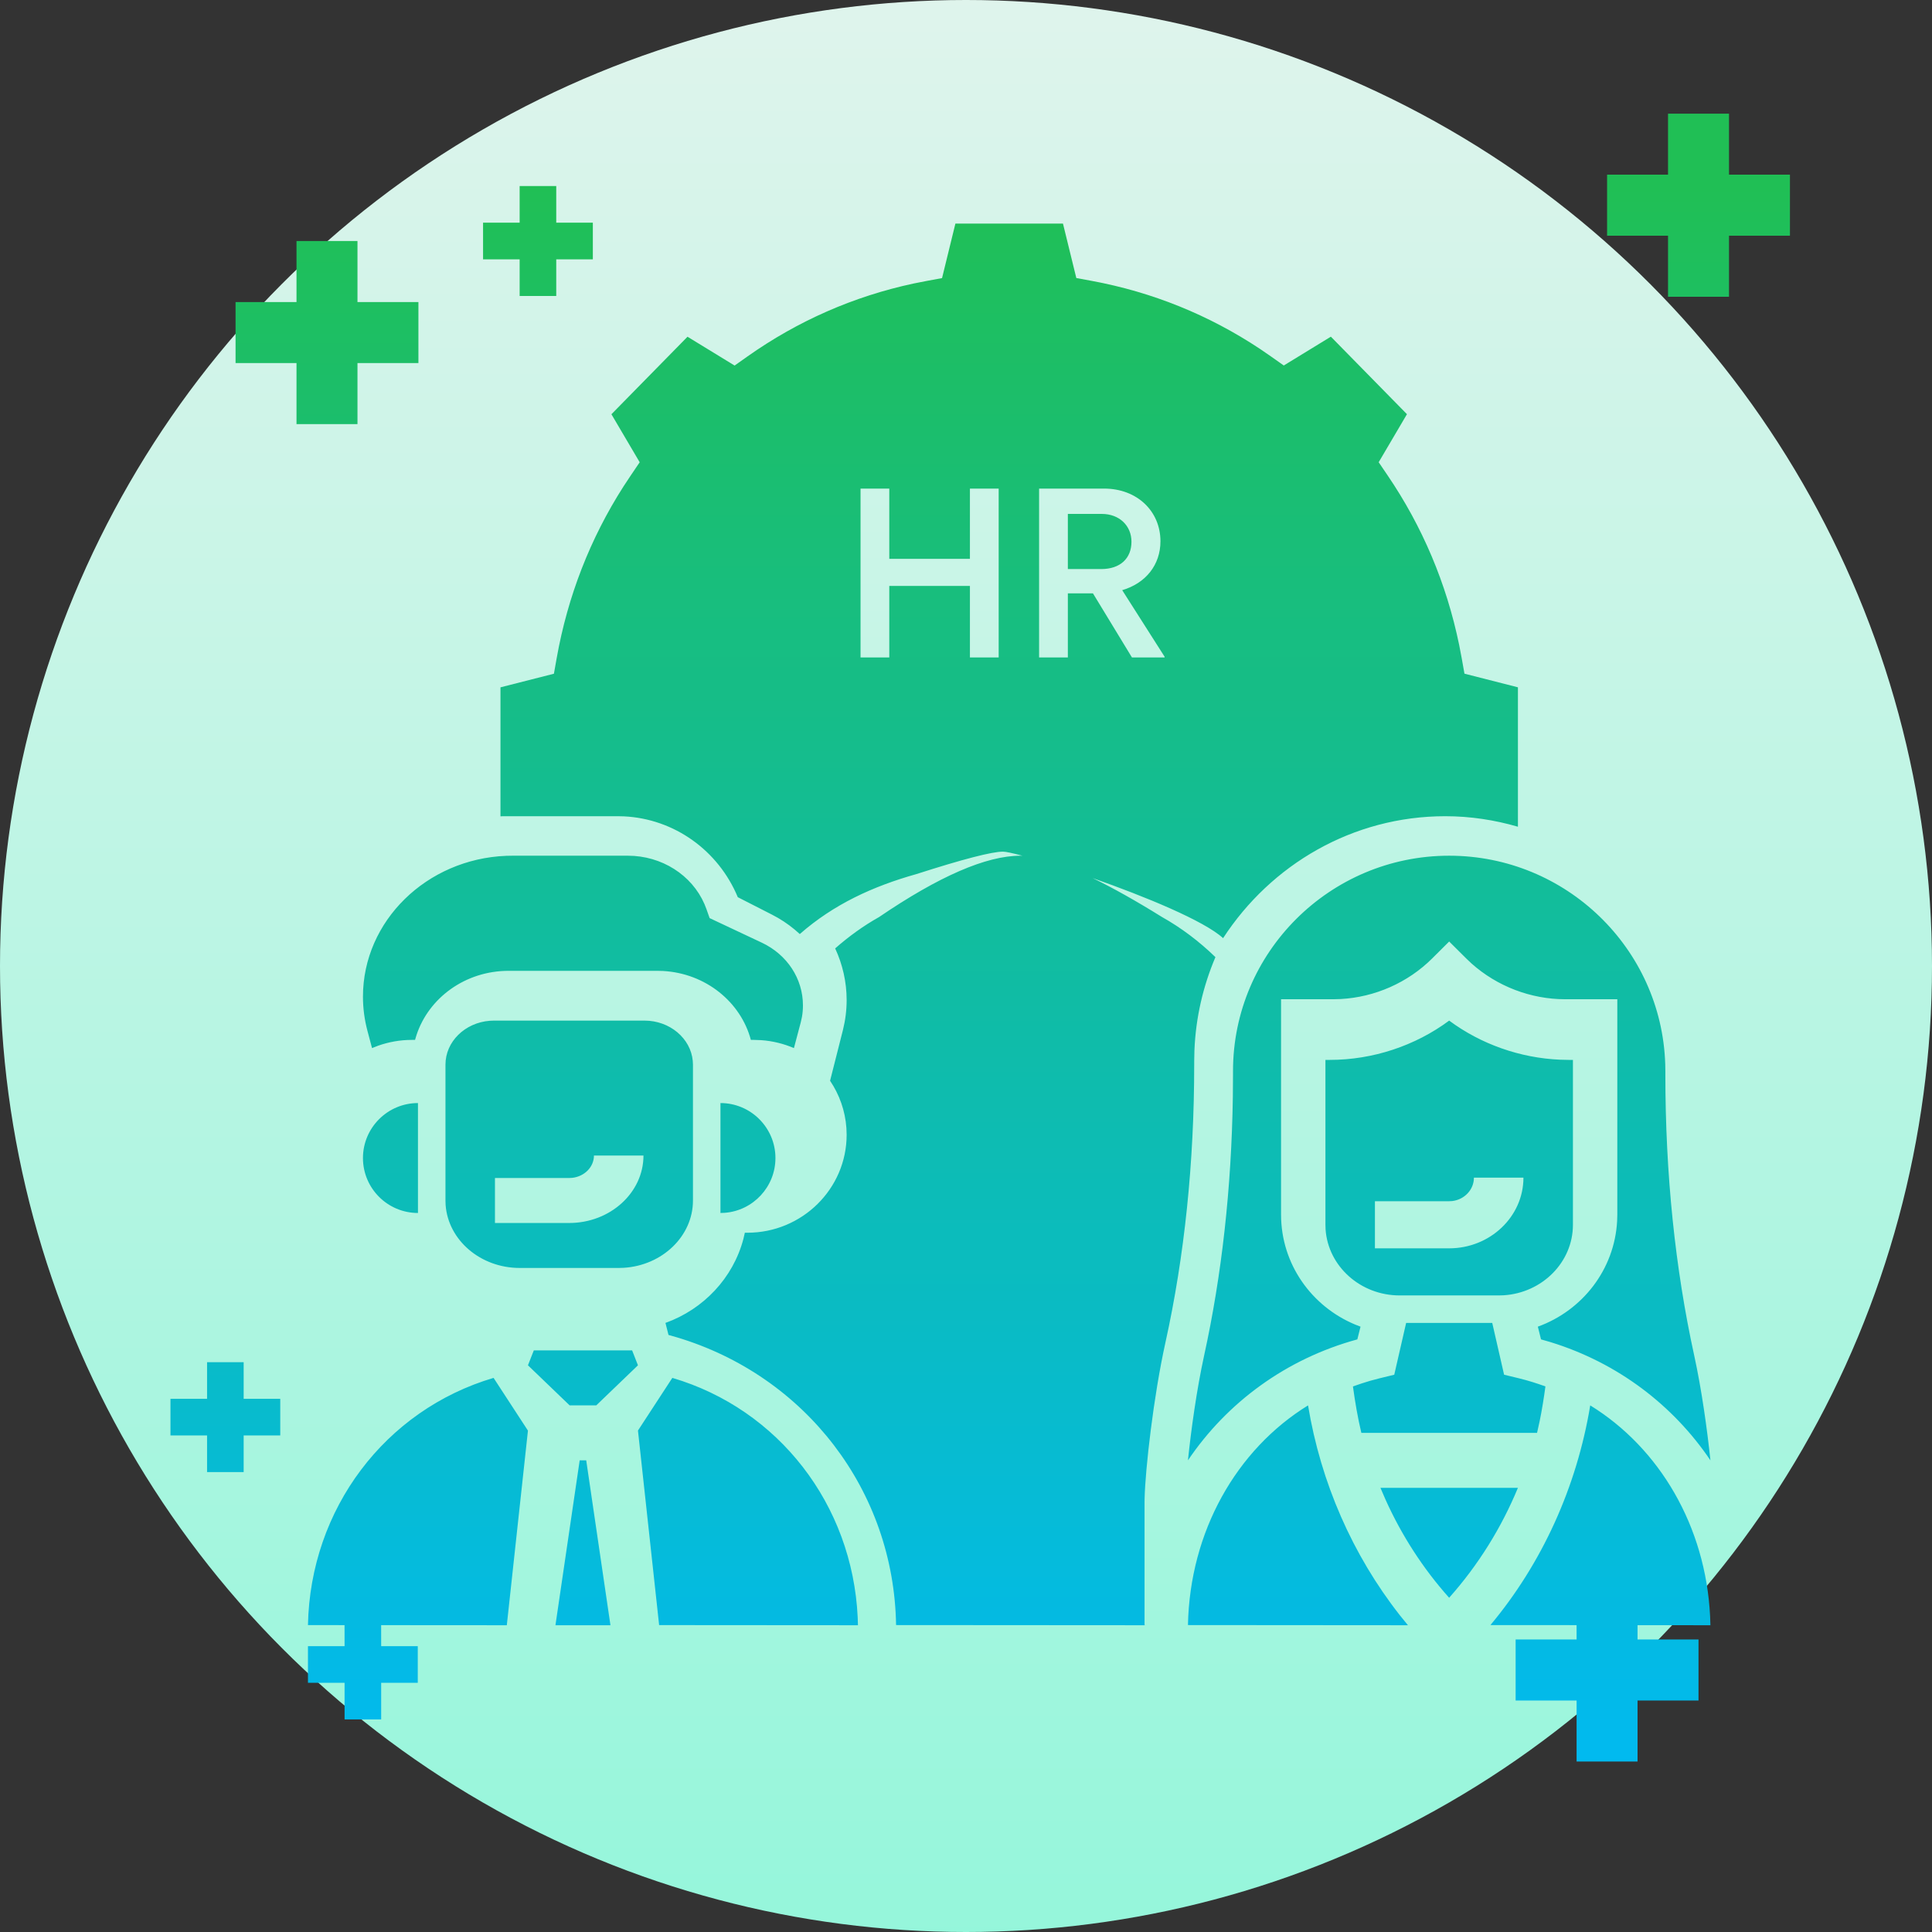 <?xml version="1.0" encoding="UTF-8"?>
<svg width="68px" height="68px" viewBox="0 0 68 68" version="1.1" xmlns="http://www.w3.org/2000/svg" xmlns:xlink="http://www.w3.org/1999/xlink">
    <rect x="0" y="0" width="68" height="68" fill="#333333" stroke="none"/>
    <title>Group 10</title>
    <defs>
        <linearGradient x1="50%" y1="100%" x2="50%" y2="0%" id="linearGradient-1">
            <stop stop-color="#95F6DB" offset="0%"></stop>
            <stop stop-color="#DFF4EC" offset="100%"></stop>
        </linearGradient>
        <linearGradient x1="50%" y1="4.019%" x2="50%" y2="100%" id="linearGradient-2">
            <stop stop-color="#20BF55" offset="0%"></stop>
            <stop stop-color="#01BAEF" offset="100%"></stop>
        </linearGradient>
    </defs>
    <g id="Page-1" stroke="none" stroke-width="1" fill="none" fill-rule="evenodd">
        <g id="Artboard" transform="translate(-262, -296)">
            <g id="Group-10" transform="translate(262, 296)">
                <g id="background" fill="url(#linearGradient-1)">
                    <circle id="Oval" cx="34" cy="34" r="34"></circle>
                </g>
                <path d="M55.971,49.465 C58.414,50.969 60.033,53.723 60.19,56.886 L60.201,57.203 L57.636,57.201 L57.636,57.704 L59.782,57.704 L59.782,59.852 L57.636,59.852 L57.636,62 L55.491,62 L55.491,59.852 L53.345,59.852 L53.345,57.704 L55.491,57.704 L55.49,57.199 L52.458,57.197 C54.272,55.028 55.495,52.343 55.971,49.465 Z M17.372,48.497 L18.582,50.353 L17.838,57.203 L13.415,57.2 L13.416,57.94 L14.704,57.94 L14.704,59.229 L13.416,59.229 L13.416,60.519 L12.128,60.519 L12.128,59.229 L10.839,59.229 L10.839,57.94 L12.128,57.94 L12.127,57.199 L10.839,57.198 C10.921,53.104 13.558,49.624 17.372,48.497 Z M20.633,51.399 L21.486,57.203 L19.55,57.203 L20.403,51.399 L20.633,51.399 Z M23.664,48.497 C27.398,49.598 30.001,52.95 30.188,56.925 L30.197,57.203 L23.199,57.198 L22.454,50.351 L23.664,48.497 Z M46.039,49.465 C46.487,52.18 47.603,54.727 49.271,56.853 L49.555,57.203 L41.812,57.197 C41.878,53.906 43.517,51.02 46.039,49.465 Z M37.413,7.869 L37.883,9.786 L38.425,9.886 C40.56,10.281 42.55,11.087 44.35,12.282 L44.733,12.545 L45.185,12.864 L46.842,11.85 L49.52,14.578 L48.525,16.269 L48.838,16.73 C50.066,18.536 50.912,20.54 51.357,22.696 L51.446,23.16 L51.544,23.711 L53.426,24.191 L53.426,29.098 C52.612,28.862 51.756,28.728 50.868,28.728 C47.606,28.728 44.73,30.436 43.049,33.02 C42.378,32.406 40.299,31.553 38.458,30.906 C39.167,31.248 39.978,31.704 40.892,32.272 C41.578,32.657 42.21,33.135 42.779,33.688 C42.347,34.704 42.087,35.808 42.04,36.966 L42.032,37.354 L42.032,37.47 C42.032,40.924 41.691,44.213 41.02,47.249 C40.597,49.16 40.31,51.721 40.286,52.742 L40.284,52.871 L40.284,57.181 L40.291,57.192 L40.292,57.203 L31.539,57.197 C31.464,52.465 28.352,48.423 23.815,47.067 L23.529,46.986 L23.422,46.562 C24.762,46.081 25.802,44.982 26.165,43.607 L26.216,43.388 L26.304,43.388 C28.232,43.388 29.799,41.841 29.799,39.94 C29.799,39.315 29.628,38.729 29.332,38.224 L29.216,38.039 L29.668,36.255 C29.755,35.908 29.799,35.553 29.799,35.2 C29.799,34.557 29.655,33.941 29.395,33.381 C29.873,32.961 30.386,32.588 30.939,32.278 C33.053,30.839 34.712,30.119 35.916,30.118 L35.986,30.119 C35.643,30.028 35.4,29.975 35.303,29.975 C34.912,29.975 33.894,30.239 32.251,30.766 C30.729,31.194 29.344,31.827 28.15,32.876 C27.92,32.662 27.664,32.471 27.386,32.309 L27.173,32.193 L25.968,31.578 C25.28,29.927 23.727,28.819 21.962,28.733 L21.74,28.728 L17.72,28.728 L17.667,28.73 L17.615,28.733 L17.615,24.192 L19.496,23.713 L19.594,23.161 C19.982,20.985 20.772,18.955 21.945,17.121 L22.203,16.731 L22.515,16.27 L21.52,14.58 L24.198,11.852 L25.856,12.866 L26.308,12.546 C28.079,11.295 30.045,10.431 32.16,9.978 L32.616,9.888 L33.157,9.788 L33.627,7.869 L37.413,7.869 Z M53.426,52.367 C52.846,53.767 52.036,55.078 51.005,56.236 C50.082,55.203 49.332,54.037 48.768,52.786 L48.587,52.367 L53.426,52.367 Z M8.576,47.944 L8.576,49.234 L9.864,49.234 L9.864,50.523 L8.576,50.523 L8.576,51.813 L7.288,51.813 L7.288,50.523 L6,50.523 L6,49.234 L7.288,49.234 L7.288,47.944 L8.576,47.944 Z M51.006,30.118 C55.12,30.118 58.48,33.385 58.611,37.452 L58.615,37.696 L58.615,37.81 C58.615,41.304 58.957,44.637 59.633,47.72 C59.892,48.906 60.089,50.323 60.201,51.399 C58.89,49.458 56.937,47.967 54.579,47.24 L54.239,47.142 L54.127,46.694 C55.687,46.13 56.829,44.69 56.918,42.966 L56.924,42.749 L56.924,35.17 L55.088,35.17 C53.878,35.17 52.691,34.714 51.792,33.911 L51.604,33.733 L51.006,33.138 L50.409,33.733 C49.553,34.586 48.389,35.099 47.184,35.163 L46.925,35.17 L45.089,35.17 L45.089,42.749 C45.089,44.496 46.169,45.983 47.694,46.619 L47.886,46.694 L47.774,47.142 C45.263,47.827 43.184,49.366 41.812,51.399 C41.923,50.323 42.12,48.907 42.379,47.72 C43.004,44.875 43.343,41.815 43.392,38.613 L43.398,37.81 L43.398,37.696 C43.398,33.517 46.811,30.118 51.006,30.118 Z M52.522,46.563 L52.939,48.385 L53.475,48.515 C53.789,48.592 54.094,48.689 54.394,48.797 C54.338,49.211 54.273,49.622 54.189,50.028 L54.099,50.432 L47.915,50.432 C47.787,49.895 47.694,49.349 47.619,48.798 C47.819,48.726 48.021,48.659 48.227,48.599 L48.538,48.516 L49.073,48.386 L49.491,46.563 L52.522,46.563 Z M22.249,47.53 L22.454,48.054 L20.986,49.465 L20.05,49.465 L18.582,48.054 L18.788,47.53 L22.249,47.53 Z M51.006,35.922 C52.12,36.748 53.494,37.237 54.909,37.298 L55.212,37.305 L55.362,37.305 L55.362,43.108 C55.362,44.425 54.281,45.506 52.92,45.59 L52.749,45.595 L49.264,45.595 C47.881,45.595 46.745,44.567 46.656,43.271 L46.651,43.108 L46.651,37.305 L46.801,37.305 C48.321,37.305 49.814,36.807 51.006,35.922 Z M22.685,35.922 C23.575,35.922 24.309,36.546 24.383,37.338 L24.39,37.471 L24.39,42.254 C24.39,43.51 23.309,44.542 21.948,44.623 L21.776,44.628 L18.292,44.628 C16.909,44.628 15.773,43.646 15.684,42.409 L15.679,42.254 L15.679,37.471 C15.679,36.662 16.365,35.996 17.236,35.928 L17.383,35.922 L22.685,35.922 Z M53.62,41.45 L51.877,41.45 C51.877,41.872 51.545,42.221 51.116,42.273 L51.006,42.279 L48.393,42.279 L48.393,43.937 L51.006,43.937 C52.447,43.937 53.62,42.821 53.62,41.45 Z M22.648,40.671 L20.905,40.671 C20.905,41.074 20.573,41.407 20.143,41.456 L20.034,41.462 L17.421,41.462 L17.421,43.045 L20.034,43.045 C21.475,43.045 22.648,41.98 22.648,40.671 Z M25.358,38.824 C26.425,38.824 27.293,39.692 27.293,40.759 C27.293,41.775 26.506,42.61 25.509,42.687 L25.358,42.693 L25.358,38.824 Z M14.711,38.824 L14.711,42.693 C13.643,42.693 12.775,41.826 12.775,40.759 C12.775,39.692 13.643,38.824 14.711,38.824 Z M22.099,30.118 C23.289,30.118 24.349,30.795 24.795,31.821 L24.864,31.996 L24.976,32.314 L26.812,33.178 C27.705,33.599 28.261,34.446 28.261,35.387 C28.261,35.52 28.25,35.655 28.227,35.788 L28.183,35.987 L27.944,36.889 C27.586,36.737 27.198,36.638 26.789,36.61 L26.541,36.601 L26.428,36.601 C26.073,35.267 24.837,34.257 23.334,34.175 L23.136,34.17 L17.9,34.17 C16.375,34.17 15.09,35.124 14.66,36.429 L14.608,36.601 L14.496,36.601 C14.078,36.601 13.681,36.675 13.312,36.804 L13.094,36.889 L12.933,36.283 C12.829,35.891 12.775,35.486 12.775,35.08 C12.775,32.414 15.019,30.232 17.82,30.122 L18.043,30.118 L22.099,30.118 Z M31.3,17.197 L30.288,17.197 L30.288,23.14 L31.3,23.14 L31.3,20.623 L34.138,20.623 L34.138,23.14 L35.15,23.14 L35.15,17.197 L34.138,17.197 L34.138,19.67 L31.3,19.67 L31.3,17.197 Z M38.863,17.197 L36.573,17.197 L36.573,23.14 L37.585,23.14 L37.585,20.885 L38.469,20.885 L39.841,23.14 L40.99,23.14 L40.99,23.114 L39.498,20.772 C40.329,20.527 40.844,19.88 40.844,19.05 C40.844,17.992 40.021,17.197 38.863,17.197 Z M38.777,18.088 C39.403,18.088 39.824,18.508 39.824,19.067 C39.824,19.653 39.429,20.029 38.76,20.029 L37.585,20.029 L37.585,18.088 L38.777,18.088 Z M12.582,8.483 L12.582,10.631 L14.727,10.631 L14.727,12.779 L12.582,12.779 L12.582,14.927 L10.436,14.927 L10.436,12.779 L8.291,12.779 L8.291,10.631 L10.436,10.631 L10.436,8.483 L12.582,8.483 Z M60.855,4 L60.855,6.148 L63,6.148 L63,8.296 L60.855,8.296 L60.855,10.444 L58.709,10.444 L58.709,8.296 L56.564,8.296 L56.564,6.148 L58.709,6.148 L58.709,4 L60.855,4 Z M19.578,6.548 L19.578,7.838 L20.866,7.838 L20.866,9.128 L19.578,9.128 L19.578,10.417 L18.29,10.417 L18.29,9.128 L17.002,9.128 L17.002,7.838 L18.29,7.838 L18.29,6.548 L19.578,6.548 Z" id="Combined-Shape" fill="url(#linearGradient-2)"></path>
            </g>
        </g>
    </g>
</svg>